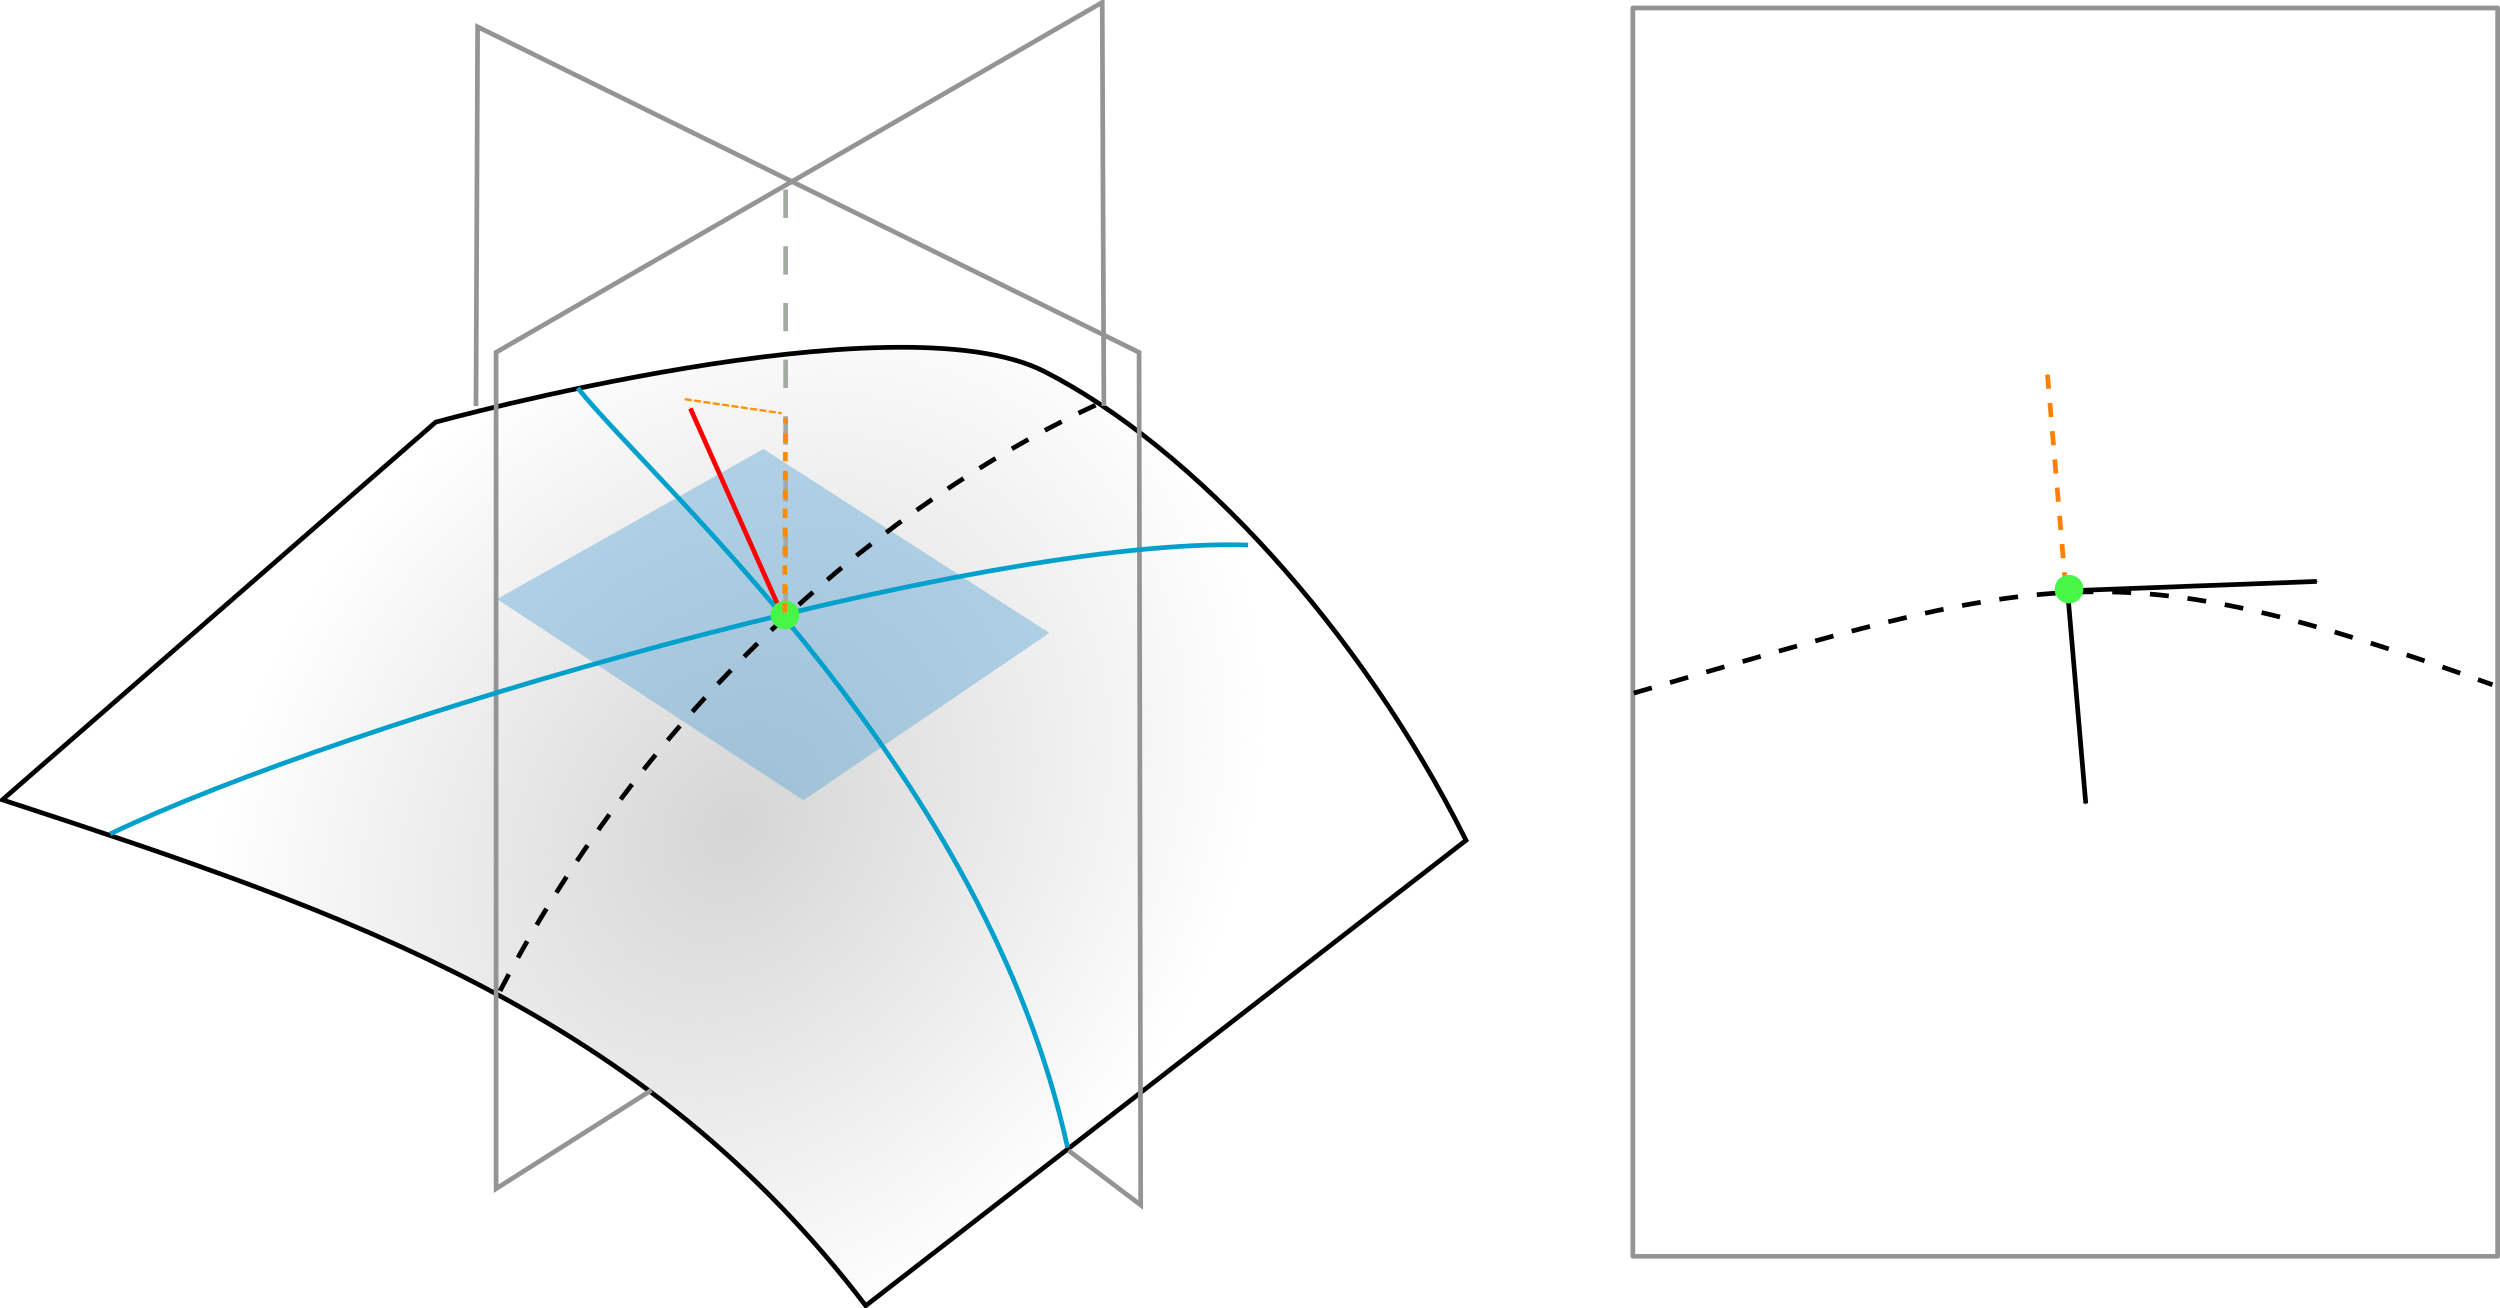<?xml version="1.0" encoding="UTF-8" standalone="no"?>
<!-- Created with Inkscape (http://www.inkscape.org/) -->

<svg
   xmlns:dc="http://purl.org/dc/elements/1.1/"
   xmlns:cc="http://creativecommons.org/ns#"
   xmlns:rdf="http://www.w3.org/1999/02/22-rdf-syntax-ns#"
   xmlns:svg="http://www.w3.org/2000/svg"
   xmlns="http://www.w3.org/2000/svg"
   xmlns:xlink="http://www.w3.org/1999/xlink"
   xmlns:sodipodi="http://sodipodi.sourceforge.net/DTD/sodipodi-0.dtd"
   xmlns:inkscape="http://www.inkscape.org/namespaces/inkscape"
   width="529.497"
   height="277.043"
   id="svg3510"
   version="1.1"
   inkscape:version="0.48.2 r9819"
   sodipodi:docname="proposition1.pdf">
  <sodipodi:namedview
     id="base"
     pagecolor="#ffffff"
     bordercolor="#666666"
     borderopacity="1.0"
     inkscape:pageopacity="0.0"
     inkscape:pageshadow="2"
     inkscape:zoom="1.9243553"
     inkscape:cx="190.14649"
     inkscape:cy="138.52175"
     inkscape:document-units="px"
     inkscape:current-layer="layer1"
     showgrid="false"
     inkscape:window-width="1920"
     inkscape:window-height="1032"
     inkscape:window-x="0"
     inkscape:window-y="0"
     inkscape:window-maximized="1"
     fit-margin-top="0"
     fit-margin-left="0"
     fit-margin-right="0"
     fit-margin-bottom="0" />
  <defs
     id="defs3512">
    <marker
       inkscape:stockid="Arrow1Mend"
       orient="auto"
       refY="0"
       refX="0"
       id="Arrow1Mend"
       style="overflow:visible">
      <path
         id="path4342"
         d="M 0,0 5,-5 -12.5,0 5,5 0,0 z"
         style="fill-rule:evenodd;stroke:#000000;stroke-width:1pt;marker-start:none"
         transform="matrix(-0.4,0,0,-0.4,-4,0)"
         inkscape:connector-curvature="0" />
    </marker>
    <linearGradient
       inkscape:collect="always"
       id="linearGradient4300">
      <stop
         style="stop-color:#d5d5d5;stop-opacity:1;"
         offset="0"
         id="stop4302" />
      <stop
         style="stop-color:#d5d5d5;stop-opacity:0;"
         offset="1"
         id="stop4304" />
    </linearGradient>
    <radialGradient
       inkscape:collect="always"
       xlink:href="#linearGradient4300"
       id="radialGradient4306"
       cx="273.571"
       cy="396.937"
       fx="273.571"
       fy="396.937"
       r="155.5"
       gradientTransform="matrix(0.508,-0.634,0.512,0.41,-68.562,407.467)"
       gradientUnits="userSpaceOnUse" />
    <marker
       inkscape:stockid="Arrow1MendA"
       orient="auto"
       refY="0"
       refX="0"
       id="Arrow1MendA"
       style="overflow:visible">
      <path
         id="path4783"
         d="M 0,0 5,-5 -12.5,0 5,5 0,0 z"
         style="fill:#ff0000;fill-rule:evenodd;stroke:#ff0000;stroke-width:1pt;marker-start:none"
         transform="matrix(-0.4,0,0,-0.4,-4,0)"
         inkscape:connector-curvature="0" />
    </marker>
    <marker
       inkscape:stockid="Arrow1Mend"
       orient="auto"
       refY="0"
       refX="0"
       id="Arrow1Mend-2"
       style="overflow:visible">
      <path
         id="path4342-3"
         d="M 0,0 5,-5 -12.5,0 5,5 0,0 z"
         style="fill-rule:evenodd;stroke:#000000;stroke-width:1pt;marker-start:none"
         transform="matrix(-0.4,0,0,-0.4,-4,0)"
         inkscape:connector-curvature="0" />
    </marker>
    <marker
       inkscape:stockid="Arrow1MendA"
       orient="auto"
       refY="0"
       refX="0"
       id="Arrow1MendA-9"
       style="overflow:visible">
      <path
         id="path4783-7"
         d="M 0,0 5,-5 -12.5,0 5,5 0,0 z"
         style="fill:#ff0000;fill-rule:evenodd;stroke:#ff0000;stroke-width:1pt;marker-start:none"
         transform="matrix(-0.4,0,0,-0.4,-4,0)"
         inkscape:connector-curvature="0" />
    </marker>
    <marker
       inkscape:stockid="Arrow1MendA"
       orient="auto"
       refY="0"
       refX="0"
       id="Arrow1MendA-3"
       style="overflow:visible">
      <path
         id="path4783-9"
         d="M 0,0 5,-5 -12.5,0 5,5 0,0 z"
         style="fill:#ff0000;fill-rule:evenodd;stroke:#ff0000;stroke-width:1pt;marker-start:none"
         transform="matrix(-0.4,0,0,-0.4,-4,0)"
         inkscape:connector-curvature="0" />
    </marker>
    <marker
       inkscape:stockid="Arrow1MendAq"
       orient="auto"
       refY="0"
       refX="0"
       id="Arrow1MendAq"
       style="overflow:visible">
      <path
         id="path5151"
         d="M 0,0 5,-5 -12.5,0 5,5 0,0 z"
         style="fill:#000000;fill-rule:evenodd;stroke:#000000;stroke-width:1pt;marker-start:none"
         transform="matrix(-0.4,0,0,-0.4,-4,0)"
         inkscape:connector-curvature="0" />
    </marker>
    <marker
       inkscape:stockid="Arrow1MendA"
       orient="auto"
       refY="0"
       refX="0"
       id="Arrow1MendA-6"
       style="overflow:visible">
      <path
         inkscape:connector-curvature="0"
         id="path4783-5"
         d="M 0,0 5,-5 -12.5,0 5,5 0,0 z"
         style="fill:#ff0000;fill-rule:evenodd;stroke:#ff0000;stroke-width:1pt;marker-start:none"
         transform="matrix(-0.4,0,0,-0.4,-4,0)" />
    </marker>
    <marker
       inkscape:stockid="Arrow1MendAe"
       orient="auto"
       refY="0"
       refX="0"
       id="Arrow1MendAe"
       style="overflow:visible">
      <path
         id="path5252"
         d="M 0,0 5,-5 -12.5,0 5,5 0,0 z"
         style="fill:#ff8a00;fill-rule:evenodd;stroke:#ff8a00;stroke-width:1pt;marker-start:none"
         transform="matrix(-0.4,0,0,-0.4,-4,0)"
         inkscape:connector-curvature="0" />
    </marker>
    <marker
       inkscape:stockid="Arrow1MendA3"
       orient="auto"
       refY="0"
       refX="0"
       id="Arrow1MendA3"
       style="overflow:visible">
      <path
         id="path5339"
         d="M 0,0 5,-5 -12.5,0 5,5 0,0 z"
         style="fill:#ff8000;fill-rule:evenodd;stroke:#ff8000;stroke-width:1pt;marker-start:none"
         transform="matrix(-0.4,0,0,-0.4,-4,0)"
         inkscape:connector-curvature="0" />
    </marker>
    <radialGradient
       inkscape:collect="always"
       xlink:href="#linearGradient4300"
       id="radialGradient5404"
       gradientUnits="userSpaceOnUse"
       gradientTransform="matrix(0.508,-0.634,0.512,0.41,-68.562,407.467)"
       cx="273.571"
       cy="396.937"
       fx="273.571"
       fy="396.937"
       r="155.5" />
  </defs>
  <g
     inkscape:label="Layer 1"
     inkscape:groupmode="layer"
     id="layer1"
     transform="translate(-118.071,-221.89)">
    <path
       sodipodi:nodetypes="cc"
       inkscape:connector-curvature="0"
       id="path4875"
       d="m 553.692,347.112 55.083,-2.079"
       style="fill:none;stroke:#000000;stroke-width:1px;stroke-linecap:butt;stroke-linejoin:miter;stroke-opacity:1;marker-end:url(#Arrow1Mend)" />
    <path
       style="fill:url(#radialGradient5404);fill-opacity:1;stroke:#000000;stroke-width:1px;stroke-linecap:butt;stroke-linejoin:miter;stroke-opacity:1"
       d="m 118.571,391.291 c 73.958,24.186 135.76,45.342 182.857,107.143 l 127.143,-98.571 c -22.5,-45 -57.857,-83.214 -89.286,-99.286 -31.429,-16.071 -128.929,10.714 -128.929,10.714 z"
       id="path3518"
       inkscape:connector-curvature="0"
       sodipodi:nodetypes="cccscc" />
    <path
       style="fill:#52a0d5;fill-opacity:0.407;stroke:none"
       d="m 223.327,348.773 64.907,42.613 52.093,-35.433 -60.571,-38.966 z"
       id="path3524"
       inkscape:connector-curvature="0"
       sodipodi:nodetypes="ccccc" />
    <path
       style="fill:none;stroke:#949494;stroke-width:1px;stroke-linecap:butt;stroke-linejoin:miter;stroke-opacity:1"
       d="m 351.868,307.884 -0.345,-85.494 -128.379,74.12 0,177.143 32.88,-20.862"
       id="path4294"
       inkscape:connector-curvature="0"
       sodipodi:nodetypes="ccccc" />
    <path
       style="fill:none;stroke:#ff0000;stroke-width:1px;stroke-linecap:butt;stroke-linejoin:miter;stroke-opacity:1;marker-end:url(#Arrow1MendA)"
       d="M 283.935,352.517 264.294,308.411"
       id="path4328"
       inkscape:connector-curvature="0" />
    <path
       style="fill:none;stroke:#000000;stroke-width:1;stroke-linecap:butt;stroke-linejoin:miter;stroke-miterlimit:4;stroke-opacity:1;stroke-dasharray:4, 4;stroke-dashoffset:0"
       d="M 223.978,431.771 C 259.47,363.544 313.914,324.262 350.784,307.377"
       id="path4298"
       inkscape:connector-curvature="0"
       sodipodi:nodetypes="cc" />
    <path
       style="fill:none;stroke:#949494;stroke-width:1px;stroke-linecap:butt;stroke-linejoin:miter;stroke-opacity:1"
       d="m 218.884,307.901 0.345,-80.326 140.095,68.951 0.345,180.589 -15.306,-11.558"
       id="path4294-7"
       inkscape:connector-curvature="0"
       sodipodi:nodetypes="ccccc" />
    <path
       inkscape:connector-curvature="0"
       id="path4813"
       d="m 284.472,352.052 0,-92.692"
       style="fill:none;stroke:#a4a9a4;stroke-width:1;stroke-linecap:butt;stroke-linejoin:miter;stroke-miterlimit:4;stroke-opacity:1;stroke-dasharray:6, 6;stroke-dashoffset:0" />
    <path
       sodipodi:nodetypes="cc"
       inkscape:connector-curvature="0"
       id="path4815"
       d="m 141.411,398.506 c 49.994,-23.946 184.242,-62.887 241.011,-61.188"
       style="fill:none;stroke:#00a0cc;stroke-width:1px;stroke-linecap:butt;stroke-linejoin:miter;stroke-opacity:1" />
    <path
       sodipodi:nodetypes="cc"
       inkscape:connector-curvature="0"
       id="path4815-3"
       d="m 240.422,304.073 c 18.016,22.095 86.421,81.662 103.758,160.866"
       style="fill:none;stroke:#00a0cc;stroke-width:1px;stroke-linecap:butt;stroke-linejoin:miter;stroke-opacity:1" />
    <path
       sodipodi:type="arc"
       style="fill:#48f648;fill-opacity:1;stroke:none"
       id="path3522"
       sodipodi:cx="73.39286"
       sodipodi:cy="329.32648"
       sodipodi:rx="3.0357144"
       sodipodi:ry="3.0357144"
       d="m 76.429,329.326 c 0,1.677 -1.359,3.036 -3.036,3.036 -1.677,0 -3.036,-1.359 -3.036,-3.036 0,-1.677 1.359,-3.036 3.036,-3.036 1.675,0 3.033,1.357 3.036,3.032"
       sodipodi:start="0"
       sodipodi:end="6.2818066"
       sodipodi:open="true"
       transform="translate(210.94,22.832)" />
    <rect
       y="223.576"
       x="463.909"
       height="264.404"
       width="183.16"
       id="rect4853"
       style="fill:none;stroke:#949494;stroke-width:1;stroke-linejoin:round;stroke-miterlimit:4;stroke-opacity:1;stroke-dasharray:none;stroke-dashoffset:0" />
    <path
       sodipodi:nodetypes="cc"
       inkscape:connector-curvature="0"
       id="path4855"
       d="m 464.091,368.688 c 87.247,-25.317 100.686,-31.066 181.888,-1.77"
       style="fill:none;stroke:#000000;stroke-width:1;stroke-linecap:butt;stroke-linejoin:miter;stroke-miterlimit:4;stroke-opacity:1;stroke-dasharray:4, 4;stroke-dashoffset:0" />
    <path
       sodipodi:nodetypes="cc"
       style="fill:none;stroke:#ff8000;stroke-width:1;stroke-linecap:butt;stroke-linejoin:miter;stroke-miterlimit:4;stroke-opacity:1;stroke-dasharray:3, 3;stroke-dashoffset:0;marker-end:url(#Arrow1MendA3)"
       d="m 555.564,346.091 -3.841,-44.841"
       id="path4328-0"
       inkscape:connector-curvature="0" />
    <path
       sodipodi:nodetypes="cc"
       style="fill:none;stroke:#000000;stroke-width:1px;stroke-linecap:butt;stroke-linejoin:miter;stroke-opacity:1;marker-end:url(#Arrow1MendAq)"
       d="m 555.99,347.211 3.841,44.841"
       id="path4328-0-8"
       inkscape:connector-curvature="0" />
    <path
       sodipodi:type="arc"
       style="fill:#48f648;fill-opacity:1;stroke:none"
       id="path3522-0"
       sodipodi:cx="73.39286"
       sodipodi:cy="329.32648"
       sodipodi:rx="3.0357144"
       sodipodi:ry="3.0357144"
       d="m 76.429,329.326 c 0,1.677 -1.359,3.036 -3.036,3.036 -1.677,0 -3.036,-1.359 -3.036,-3.036 0,-1.677 1.359,-3.036 3.036,-3.036 1.675,0 3.033,1.357 3.036,3.032"
       sodipodi:start="0"
       sodipodi:end="6.2818066"
       sodipodi:open="true"
       transform="translate(482.897,17.345)" />
    <path
       sodipodi:nodetypes="cc"
       style="fill:none;stroke:#ff8a00;stroke-width:1;stroke-linecap:butt;stroke-linejoin:miter;stroke-miterlimit:4;stroke-opacity:1;stroke-dasharray:2, 2;stroke-dashoffset:0;marker-end:url(#Arrow1MendAe)"
       d="m 284.252,351.613 0.201,-41.129"
       id="path4328-0-7"
       inkscape:connector-curvature="0" />
    <path
       sodipodi:nodetypes="cc"
       inkscape:connector-curvature="0"
       id="path5313"
       d="m 263.095,306.436 20.533,2.978"
       style="fill:none;stroke:#ff9300;stroke-width:0.5;stroke-linecap:butt;stroke-linejoin:miter;stroke-miterlimit:4;stroke-opacity:1;stroke-dasharray:1.5, 0.5;stroke-dashoffset:0" />
  </g>
</svg>
